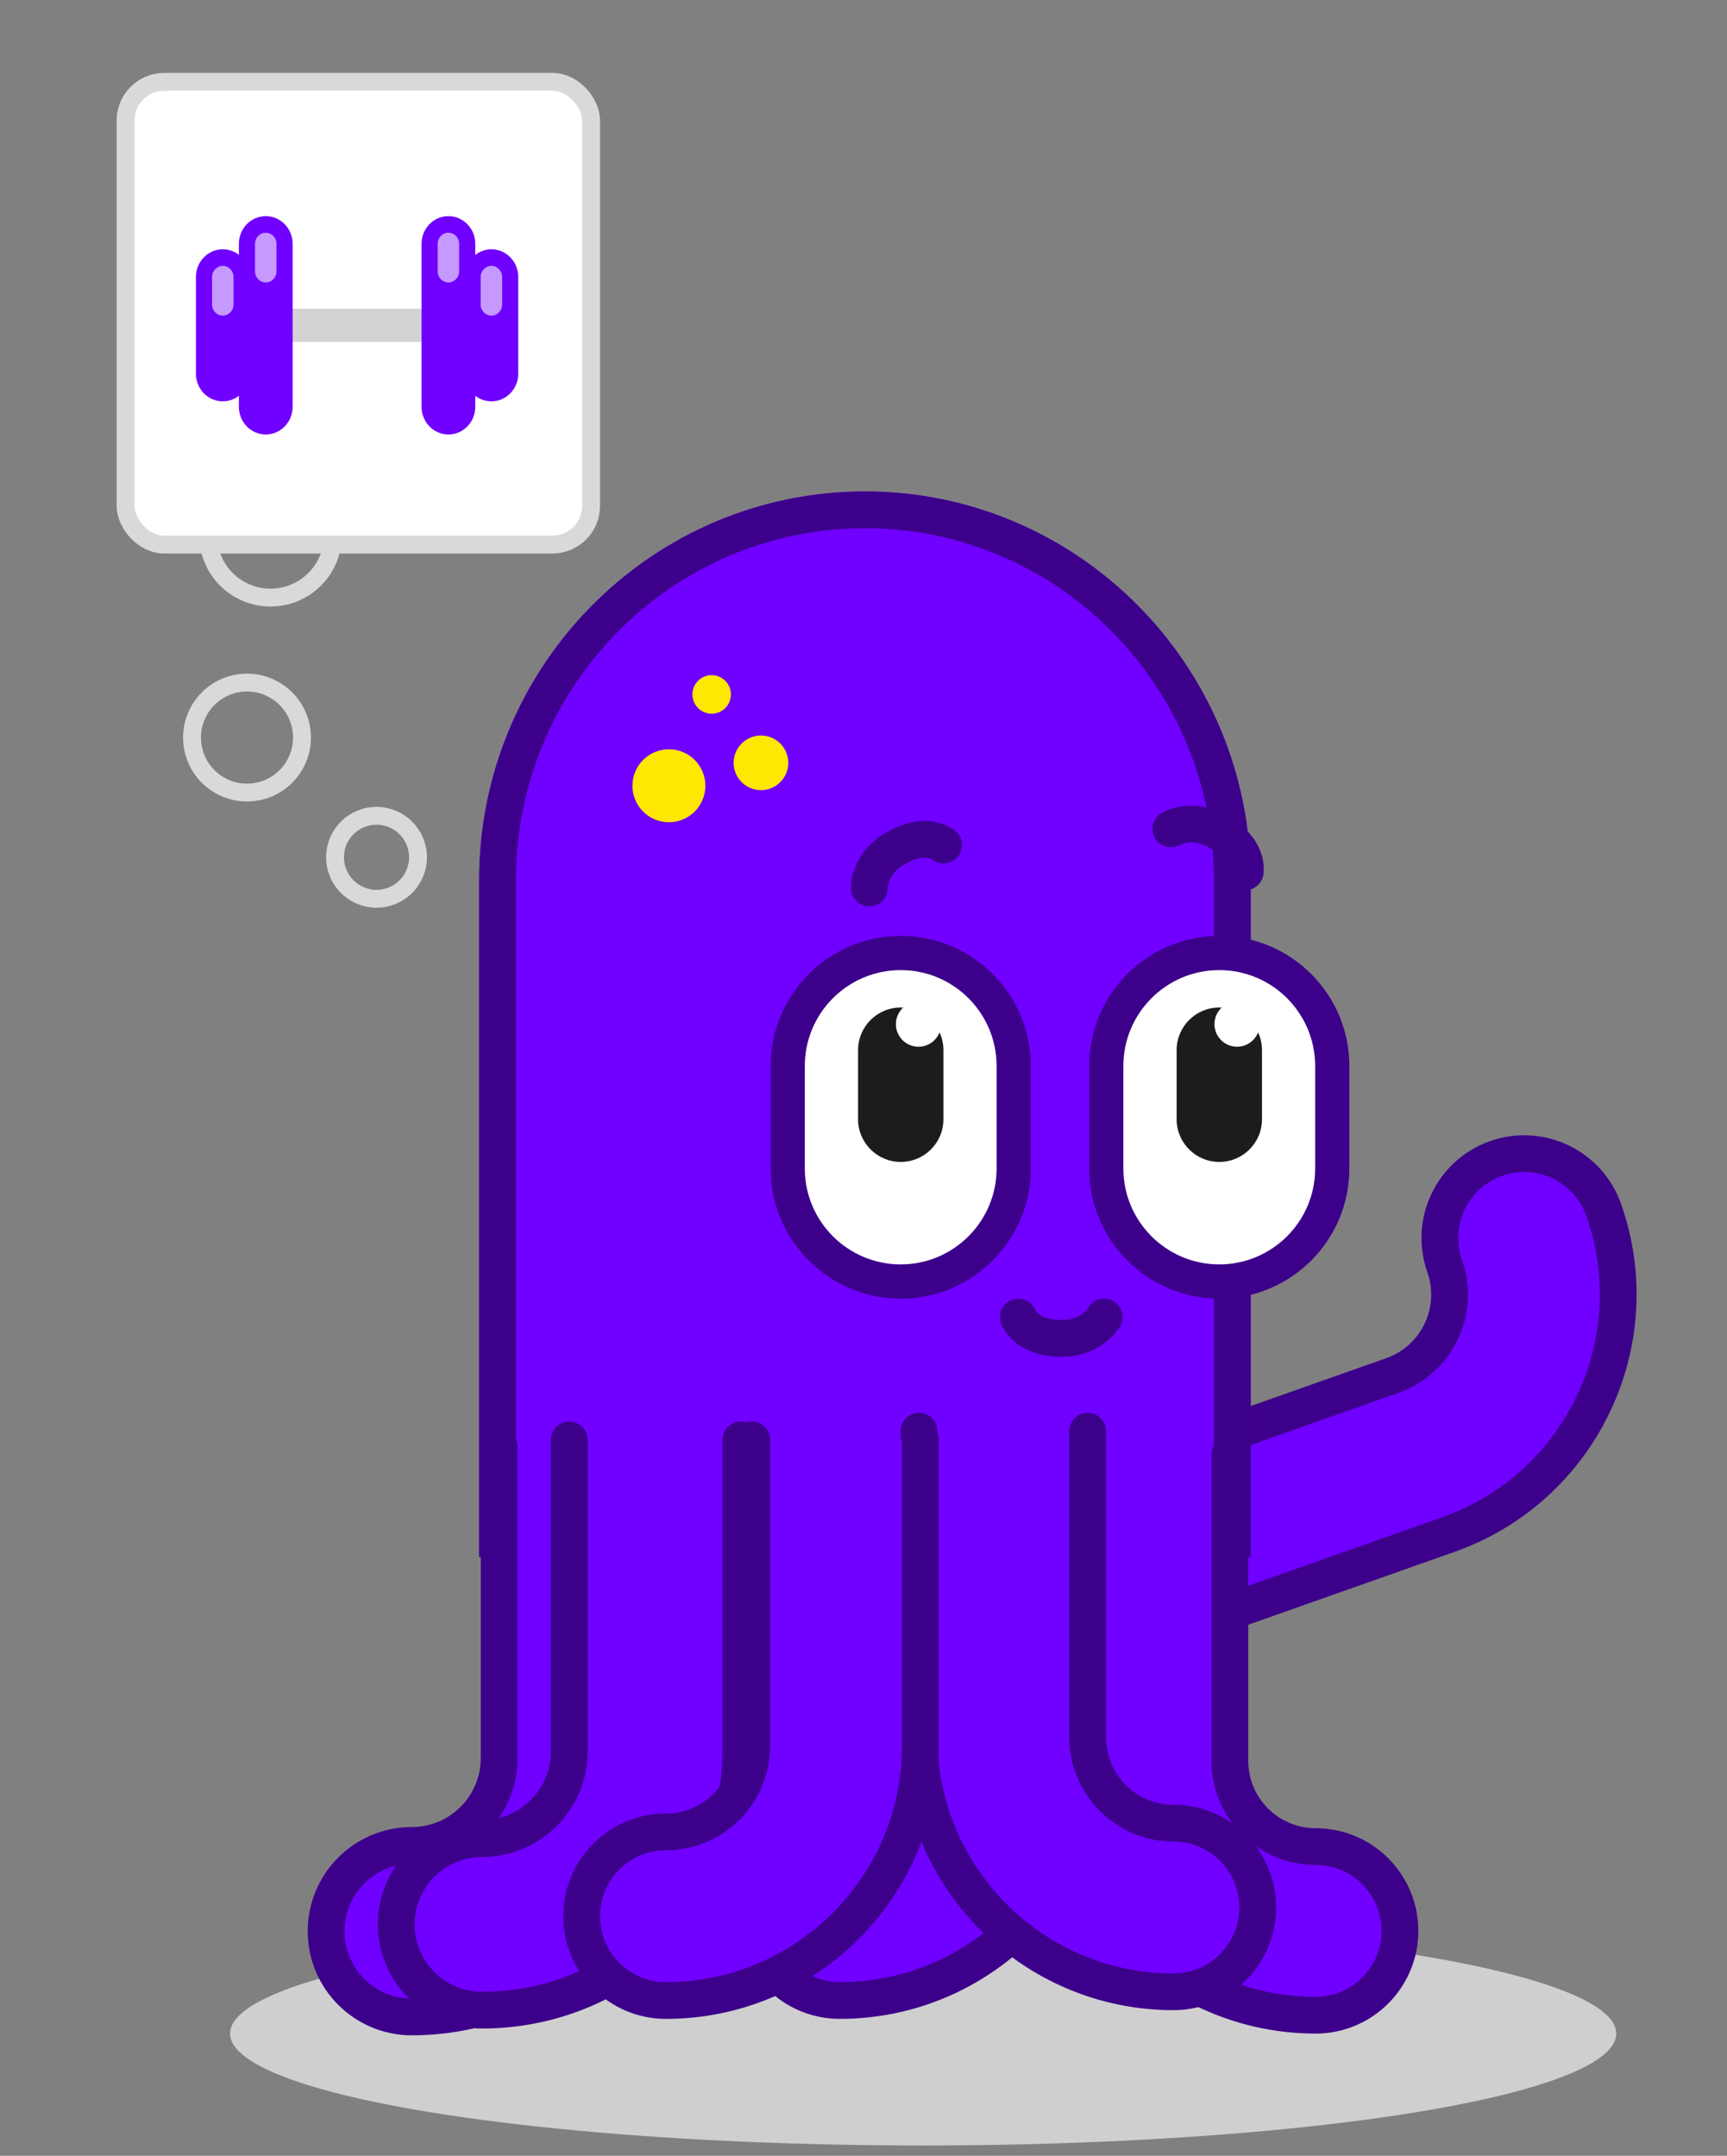 <svg width="145" height="181" viewBox="0 0 145 181" fill="none" xmlns="http://www.w3.org/2000/svg">
<rect x="0" y="0" width="145" height="181" fill="#808080" stroke="none"/>
<ellipse cx="58.191" cy="9.396" rx="58.191" ry="9.396" transform="matrix(-1 0 0 1 135.701 161.343)" fill="#CFCFCF"/>
<path d="M91.867 120.893V146.604C91.867 158.382 82.285 167.963 70.508 167.963C66.598 167.963 63.429 164.795 63.429 160.884C63.429 156.974 66.598 153.806 70.508 153.806C74.479 153.806 77.709 150.576 77.709 146.604V120.893" fill="#7000FF"/>
<path fill-rule="evenodd" clip-rule="evenodd" d="M91.865 119.35C91.014 119.35 90.323 120.04 90.323 120.892V146.604C90.323 157.529 81.433 166.42 70.507 166.42C67.448 166.42 64.971 163.942 64.971 160.884C64.971 157.825 67.448 155.347 70.507 155.347C75.33 155.347 79.25 151.427 79.25 146.604V120.892C79.25 120.04 78.56 119.35 77.708 119.35C76.856 119.35 76.166 120.04 76.166 120.892V146.604C76.166 149.723 73.627 152.263 70.507 152.263C65.745 152.263 61.886 156.122 61.886 160.884C61.886 165.646 65.745 169.505 70.507 169.505C83.136 169.505 93.408 159.233 93.408 146.604V120.892C93.408 120.04 92.717 119.35 91.865 119.35Z" fill="#3C008A"/>
<path d="M97.379 137.399L121.622 128.834C132.727 124.91 138.569 112.685 134.646 101.58C133.343 97.893 129.3 95.961 125.613 97.264C121.926 98.566 119.994 102.609 121.297 106.296C122.62 110.041 120.65 114.162 116.906 115.485L92.663 124.05" fill="#7000FF"/>
<path fill-rule="evenodd" clip-rule="evenodd" d="M91.208 124.565C90.924 123.762 91.346 122.881 92.149 122.597L116.392 114.032C119.333 112.993 120.882 109.753 119.842 106.812C118.256 102.322 120.609 97.397 125.099 95.811C129.589 94.225 134.513 96.578 136.1 101.068C140.307 112.976 134.043 126.083 122.135 130.29L97.892 138.855L96.865 135.946L121.108 127.381C131.41 123.742 136.831 112.397 133.191 102.096C132.172 99.212 129.011 97.701 126.127 98.72C123.243 99.739 121.732 102.9 122.751 105.784C124.358 110.332 121.967 115.334 117.419 116.941L93.176 125.506C92.373 125.79 91.492 125.369 91.208 124.565Z" fill="#3C008A"/>
<path d="M72.621 41.263C90.497 41.263 105.008 55.881 105.008 73.889V130.718H40.231L40.231 73.892C40.231 55.885 54.746 41.263 72.621 41.263Z" fill="#7000FF"/>
<path d="M56.16 69.034C57.852 69.034 59.223 67.663 59.223 65.972C59.223 64.28 57.852 62.909 56.16 62.909C54.469 62.909 53.098 64.28 53.098 65.972C53.098 67.663 54.469 69.034 56.16 69.034Z" fill="#FEE702"/>
<path d="M63.891 66.341C65.157 66.341 66.184 65.314 66.184 64.047C66.184 62.781 65.157 61.754 63.891 61.754C62.624 61.754 61.597 62.781 61.597 64.047C61.597 65.314 62.624 66.341 63.891 66.341Z" fill="#FEE702"/>
<path d="M59.752 59.921C60.645 59.921 61.369 59.197 61.369 58.303C61.369 57.41 60.645 56.686 59.752 56.686C58.858 56.686 58.134 57.41 58.134 58.303C58.134 59.197 58.858 59.921 59.752 59.921Z" fill="#FEE702"/>
<path fill-rule="evenodd" clip-rule="evenodd" d="M101.924 73.889C101.924 57.564 88.772 44.348 72.621 44.348C56.471 44.348 43.315 57.567 43.315 73.892V127.633H101.924V73.889ZM105.008 73.889C105.008 55.881 90.497 41.263 72.621 41.263C54.746 41.263 40.231 55.885 40.231 73.892V130.718H105.008V73.889Z" fill="#3C008A"/>
<path d="M102.374 106.978C97.487 106.978 93.509 103.004 93.509 98.117V89.5C93.509 84.613 97.483 80.635 102.374 80.635C107.265 80.635 111.235 84.609 111.235 89.5V98.117C111.235 103.004 107.261 106.978 102.374 106.978Z" fill="white"/>
<path fill-rule="evenodd" clip-rule="evenodd" d="M102.374 109.035C96.352 109.035 91.452 104.141 91.452 98.118V89.501C91.452 83.479 96.346 78.579 102.374 78.579C108.401 78.579 113.291 83.475 113.291 89.501V98.118C113.291 104.14 108.396 109.035 102.374 109.035ZM93.508 98.118C93.508 103.004 97.487 106.979 102.374 106.979C107.26 106.979 111.235 103.004 111.235 98.118V89.501C111.235 84.61 107.264 80.635 102.374 80.635C97.483 80.635 93.508 84.614 93.508 89.501V98.118Z" fill="#3C008A"/>
<path d="M102.374 81.45C106.813 81.45 110.421 85.062 110.421 89.496V98.113C110.421 102.552 106.809 106.16 102.37 106.16C97.931 106.16 94.319 102.548 94.319 98.113V89.496C94.319 85.058 97.931 81.45 102.37 81.45M102.37 79.821C97.027 79.821 92.69 84.154 92.69 89.496V98.113C92.69 103.46 97.023 107.789 102.37 107.789C107.713 107.789 112.046 103.456 112.046 98.113V89.496C112.046 84.15 107.713 79.821 102.37 79.821Z" fill="#3C008A"/>
<path d="M105.957 88.173C105.957 86.194 104.353 84.59 102.374 84.59C100.394 84.59 98.79 86.194 98.79 88.173V93.972C98.79 95.951 100.394 97.556 102.374 97.556C104.353 97.556 105.957 95.951 105.957 93.972V88.173Z" fill="#1C1C1C"/>
<path d="M105.763 85.987C105.763 84.94 104.911 84.089 103.865 84.089C102.818 84.089 101.967 84.94 101.967 85.987C101.967 87.034 102.818 87.885 103.865 87.885C104.911 87.885 105.763 87.034 105.763 85.987Z" fill="white"/>
<path d="M75.626 106.978C70.739 106.978 66.76 103.004 66.76 98.117V89.5C66.76 84.613 70.735 80.635 75.626 80.635C80.516 80.635 84.487 84.609 84.487 89.5V98.117C84.487 103.004 80.512 106.978 75.626 106.978Z" fill="white"/>
<path fill-rule="evenodd" clip-rule="evenodd" d="M75.628 109.035C69.606 109.035 64.706 104.141 64.706 98.118V89.501C64.706 83.479 69.6 78.579 75.628 78.579C81.656 78.579 86.545 83.475 86.545 89.501V98.118C86.545 104.14 81.65 109.035 75.628 109.035ZM66.762 98.118C66.762 103.004 70.741 106.979 75.628 106.979C80.514 106.979 84.489 103.004 84.489 98.118V89.501C84.489 84.61 80.519 80.635 75.628 80.635C70.737 80.635 66.762 84.614 66.762 89.501V98.118Z" fill="#3C008A"/>
<path d="M75.627 81.45C80.066 81.45 83.674 85.062 83.674 89.496V98.113C83.674 102.552 80.062 106.16 75.623 106.16C71.184 106.16 67.572 102.548 67.572 98.113V89.496C67.572 85.058 71.184 81.45 75.623 81.45M75.623 79.821C70.28 79.821 65.943 84.154 65.943 89.496V98.113C65.943 103.46 70.276 107.789 75.623 107.789C80.966 107.789 85.299 103.456 85.299 98.113V89.496C85.299 84.15 80.966 79.821 75.623 79.821Z" fill="#3C008A"/>
<path d="M79.211 88.173C79.211 86.194 77.607 84.59 75.627 84.59C73.648 84.59 72.044 86.194 72.044 88.173V93.972C72.044 95.951 73.648 97.556 75.627 97.556C77.607 97.556 79.211 95.951 79.211 93.972V88.173Z" fill="#1C1C1C"/>
<path d="M79.015 85.987C79.015 84.94 78.164 84.089 77.118 84.089C76.071 84.089 75.22 84.94 75.22 85.987C75.22 87.034 76.071 87.885 77.118 87.885C78.164 87.885 79.015 87.034 79.015 85.987Z" fill="white"/>
<path fill-rule="evenodd" clip-rule="evenodd" d="M99.082 70.929C98.358 71.35 97.427 71.116 96.99 70.397C96.547 69.67 96.778 68.721 97.505 68.278L98.307 69.595C97.505 68.278 97.506 68.278 97.507 68.277L97.508 68.276L97.511 68.274L97.518 68.27L97.534 68.261C97.546 68.254 97.559 68.246 97.574 68.238C97.605 68.221 97.643 68.2 97.688 68.177C97.779 68.131 97.899 68.075 98.046 68.016C98.34 67.899 98.75 67.77 99.251 67.699C100.275 67.553 101.636 67.658 103.101 68.512M99.082 70.929C99.083 70.928 99.084 70.928 99.086 70.927C99.1 70.92 99.135 70.903 99.187 70.882C99.293 70.84 99.465 70.784 99.685 70.753C100.104 70.693 100.752 70.713 101.548 71.177L101.549 71.178C102.548 71.759 102.849 72.323 102.951 72.606C103.008 72.764 103.02 72.884 103.023 72.945C103.023 72.961 103.023 72.973 103.023 72.98C102.905 73.794 103.45 74.562 104.265 74.716C105.102 74.873 105.908 74.321 106.066 73.484L104.55 73.2C106.066 73.484 106.066 73.483 106.066 73.482L106.066 73.48L106.067 73.475L106.069 73.465L106.073 73.443C106.075 73.427 106.078 73.409 106.081 73.389C106.086 73.349 106.092 73.301 106.097 73.246C106.106 73.135 106.112 72.994 106.105 72.827C106.092 72.494 106.031 72.056 105.854 71.562C105.487 70.543 104.676 69.429 103.102 68.512" fill="#3C008A"/>
<path fill-rule="evenodd" clip-rule="evenodd" d="M74.526 74.552C74.529 75.39 73.861 76.079 73.019 76.099C72.168 76.118 71.462 75.444 71.442 74.592L72.984 74.557C71.442 74.592 71.442 74.592 71.442 74.591L71.442 74.589L71.442 74.585L71.442 74.577L71.441 74.559C71.441 74.546 71.441 74.53 71.442 74.513C71.442 74.478 71.443 74.434 71.446 74.384C71.451 74.282 71.463 74.15 71.486 73.993C71.531 73.68 71.624 73.261 71.813 72.791C72.199 71.832 72.971 70.705 74.442 69.863M74.526 74.552C74.526 74.551 74.526 74.55 74.526 74.548C74.527 74.532 74.53 74.494 74.538 74.438C74.555 74.325 74.592 74.149 74.675 73.942C74.833 73.549 75.174 72.998 75.974 72.541L75.975 72.54C76.978 71.966 77.617 71.987 77.913 72.04C78.078 72.07 78.188 72.119 78.242 72.148C78.257 72.155 78.267 72.161 78.273 72.165C78.919 72.674 79.856 72.587 80.397 71.957C80.951 71.311 80.877 70.337 80.231 69.782L79.226 70.953C80.231 69.782 80.23 69.781 80.229 69.781L80.227 69.779L80.224 69.776L80.216 69.769L80.198 69.755C80.186 69.745 80.172 69.734 80.156 69.721C80.124 69.697 80.085 69.668 80.04 69.636C79.949 69.573 79.829 69.497 79.682 69.419C79.386 69.263 78.977 69.097 78.46 69.004C77.394 68.813 76.024 68.958 74.443 69.863" fill="#3C008A"/>
<path fill-rule="evenodd" clip-rule="evenodd" d="M91.369 109.811C91.785 109.084 92.709 108.821 93.447 109.225C94.194 109.634 94.469 110.571 94.06 111.318L92.707 110.578C94.06 111.318 94.06 111.319 94.059 111.32L94.058 111.321L94.057 111.325L94.053 111.332L94.044 111.348C94.037 111.359 94.029 111.372 94.02 111.388C94.003 111.418 93.98 111.454 93.952 111.497C93.897 111.582 93.821 111.691 93.722 111.816C93.526 112.064 93.237 112.38 92.838 112.693C92.024 113.331 90.792 113.92 89.097 113.914M91.369 109.811C91.368 109.812 91.368 109.813 91.367 109.814C91.358 109.828 91.337 109.86 91.302 109.904C91.231 109.994 91.11 110.128 90.935 110.265C90.602 110.526 90.031 110.833 89.109 110.829L89.108 110.829C87.953 110.825 87.41 110.487 87.18 110.293C87.052 110.185 86.981 110.087 86.948 110.035C86.94 110.022 86.934 110.011 86.931 110.005C86.626 109.242 85.77 108.848 84.987 109.123C84.184 109.406 83.761 110.286 84.044 111.09L85.499 110.578C84.044 111.09 84.044 111.091 84.044 111.092L84.045 111.094L84.047 111.099L84.05 111.108L84.058 111.129C84.064 111.144 84.07 111.161 84.078 111.18C84.093 111.217 84.112 111.261 84.136 111.312C84.183 111.412 84.249 111.537 84.338 111.678C84.516 111.961 84.787 112.31 85.189 112.649C86.016 113.348 87.275 113.907 89.097 113.914" fill="#3C008A"/>
<path d="M89.103 122.127V147.839C89.103 159.616 98.684 169.197 110.461 169.197C114.372 169.197 117.54 166.029 117.54 162.119C117.54 158.208 114.372 155.04 110.461 155.04C106.49 155.04 103.26 151.81 103.26 147.839V122.127" fill="#7000FF"/>
<path fill-rule="evenodd" clip-rule="evenodd" d="M89.103 120.584C89.955 120.584 90.645 121.275 90.645 122.127V147.838C90.645 158.764 99.536 167.655 110.462 167.655C113.52 167.655 115.998 165.177 115.998 162.118C115.998 159.06 113.52 156.582 110.462 156.582C105.638 156.582 101.718 152.662 101.718 147.838V122.127C101.718 121.275 102.409 120.584 103.26 120.584C104.112 120.584 104.803 121.275 104.803 122.127V147.838C104.803 150.958 107.342 153.497 110.462 153.497C115.224 153.497 119.083 157.356 119.083 162.118C119.083 166.88 115.224 170.739 110.462 170.739C97.832 170.739 87.561 160.468 87.561 147.838V122.127C87.561 121.275 88.251 120.584 89.103 120.584Z" fill="#3C008A"/>
<path d="M77.162 120.161V145.873C77.162 157.65 86.743 167.231 98.521 167.231C102.431 167.231 105.6 164.063 105.6 160.152C105.6 156.242 102.431 153.074 98.521 153.074C94.549 153.074 91.32 149.844 91.32 145.873V120.161" fill="#7000FF"/>
<path fill-rule="evenodd" clip-rule="evenodd" d="M77.163 118.618C78.014 118.618 78.705 119.309 78.705 120.16V145.872C78.705 156.798 87.596 165.688 98.521 165.688C101.58 165.688 104.058 163.21 104.058 160.152C104.058 157.093 101.58 154.615 98.521 154.615C93.698 154.615 89.778 150.695 89.778 145.872V120.16C89.778 119.309 90.468 118.618 91.32 118.618C92.172 118.618 92.862 119.309 92.862 120.16V145.872C92.862 148.992 95.402 151.531 98.521 151.531C103.283 151.531 107.142 155.39 107.142 160.152C107.142 164.914 103.283 168.773 98.521 168.773C85.892 168.773 75.62 158.501 75.62 145.872L75.62 120.16C75.62 119.309 76.311 118.618 77.163 118.618Z" fill="#3C008A"/>
<path d="M56.31 121.464V147.619C56.31 159.598 46.563 169.344 34.581 169.344C30.602 169.344 27.38 166.122 27.38 162.143C27.38 158.165 30.602 154.942 34.581 154.942C38.62 154.942 41.908 151.655 41.908 147.619V121.464" fill="#7000FF"/>
<path fill-rule="evenodd" clip-rule="evenodd" d="M41.907 119.921C42.759 119.921 43.45 120.612 43.45 121.463V147.618C43.45 152.506 39.471 156.484 34.58 156.484C31.453 156.484 28.921 159.016 28.921 162.143C28.921 165.269 31.453 167.801 34.58 167.801C45.711 167.801 54.767 158.745 54.767 147.618V121.463H57.852V147.618C57.852 160.449 47.414 170.886 34.58 170.886C29.75 170.886 25.837 166.973 25.837 162.143C25.837 157.312 29.75 153.399 34.58 153.399C37.769 153.399 40.365 150.802 40.365 147.618V121.463C40.365 120.612 41.056 119.921 41.907 119.921Z" fill="#3C008A"/>
<path d="M62.199 120.893V147.047C62.199 159.026 52.452 168.773 40.469 168.773C36.491 168.773 33.268 165.551 33.268 161.572C33.268 157.593 36.491 154.371 40.469 154.371C44.509 154.371 47.797 151.084 47.797 147.047V120.893" fill="#7000FF"/>
<path fill-rule="evenodd" clip-rule="evenodd" d="M47.796 119.35C48.648 119.35 49.338 120.04 49.338 120.892V147.047C49.338 151.935 45.36 155.913 40.469 155.913C37.342 155.913 34.81 158.445 34.81 161.571C34.81 164.698 37.342 167.23 40.469 167.23C51.6 167.23 60.656 158.174 60.656 147.047V120.892C60.656 120.04 61.346 119.35 62.198 119.35C63.05 119.35 63.74 120.04 63.74 120.892V147.047C63.74 159.878 53.303 170.315 40.469 170.315C35.638 170.315 31.725 166.402 31.725 161.571C31.725 156.741 35.638 152.828 40.469 152.828C43.657 152.828 46.254 150.231 46.254 147.047V120.892C46.254 120.04 46.944 119.35 47.796 119.35Z" fill="#3C008A"/>
<path d="M77.274 120.893V146.604C77.274 158.382 67.693 167.963 55.916 167.963C52.005 167.963 48.837 164.795 48.837 160.884C48.837 156.974 52.005 153.806 55.916 153.806C59.887 153.806 63.117 150.576 63.117 146.604V120.893" fill="#7000FF"/>
<path fill-rule="evenodd" clip-rule="evenodd" d="M77.272 119.35C76.421 119.35 75.73 120.04 75.73 120.892V146.604C75.73 157.529 66.84 166.42 55.914 166.42C52.855 166.42 50.377 163.942 50.377 160.884C50.377 157.825 52.855 155.347 55.914 155.347C60.737 155.347 64.657 151.427 64.657 146.604V120.892C64.657 120.04 63.967 119.35 63.115 119.35C62.263 119.35 61.573 120.04 61.573 120.892V146.604C61.573 149.723 59.033 152.263 55.914 152.263C51.152 152.263 47.293 156.122 47.293 160.884C47.293 165.646 51.152 169.505 55.914 169.505C68.543 169.505 78.815 159.233 78.815 146.604V120.892C78.815 120.04 78.124 119.35 77.272 119.35Z" fill="#3C008A"/>
<path d="M27.253 47.553C25.806 50.06 22.6 50.919 20.093 49.471C17.586 48.024 16.727 44.819 18.175 42.312C19.622 39.805 22.828 38.946 25.335 40.393C27.841 41.841 28.701 45.046 27.253 47.553Z" stroke="#D9D9D9" stroke-width="1.5"/>
<rect x="10.542" y="6.87" width="39.086" height="38.853" rx="3.25" fill="white" stroke="#D9D9D9" stroke-width="1.5"/>
<g clip-path="url(#clip0_185_6986)">
<path d="M37.649 28.703L22.092 28.703C21.344 28.703 20.739 28.082 20.739 27.311C20.739 26.541 21.344 25.919 22.092 25.919L37.649 25.919C38.398 25.919 39.002 26.541 39.002 27.311C39.002 28.082 38.398 28.703 37.649 28.703Z" fill="#D3D3D3"/>
<path d="M22.313 36.48C21.068 36.48 20.058 35.441 20.058 34.16L20.058 20.467C20.058 19.186 21.068 18.147 22.313 18.147C23.558 18.147 24.569 19.186 24.569 20.467L24.569 34.16C24.569 35.441 23.558 36.48 22.313 36.48Z" fill="#7000FF"/>
<path d="M18.705 33.696C17.46 33.696 16.45 32.657 16.45 31.376L16.45 23.251C16.45 21.971 17.46 20.931 18.705 20.931C19.95 20.931 20.96 21.971 20.96 23.251L20.96 31.376C20.96 32.657 19.95 33.696 18.705 33.696Z" fill="#7000FF"/>
<path d="M37.649 36.48C36.404 36.48 35.394 35.441 35.394 34.16L35.394 20.467C35.394 19.186 36.404 18.147 37.649 18.147C38.894 18.147 39.904 19.186 39.904 20.467L39.904 34.16C39.904 35.441 38.894 36.48 37.649 36.48Z" fill="#7000FF"/>
<path d="M41.258 33.696C40.013 33.696 39.002 32.657 39.002 31.376L39.002 23.251C39.002 21.971 40.013 20.931 41.258 20.931C42.503 20.931 43.513 21.971 43.513 23.251L43.513 31.376C43.513 32.657 42.503 33.696 41.258 33.696Z" fill="#7000FF"/>
<g opacity="0.6">
<path d="M22.313 23.715C21.817 23.715 21.411 23.298 21.411 22.787L21.411 20.467C21.411 19.957 21.817 19.539 22.313 19.539C22.809 19.539 23.215 19.957 23.215 20.467L23.215 22.787C23.215 23.298 22.809 23.715 22.313 23.715Z" fill="white"/>
</g>
<g opacity="0.6">
<path d="M37.649 23.715C37.153 23.715 36.747 23.298 36.747 22.787L36.747 20.467C36.747 19.957 37.153 19.539 37.649 19.539C38.145 19.539 38.551 19.957 38.551 20.467L38.551 22.787C38.551 23.298 38.145 23.715 37.649 23.715Z" fill="white"/>
</g>
<g opacity="0.6">
<path d="M41.258 26.499C40.761 26.499 40.356 26.082 40.356 25.571L40.356 23.251C40.356 22.741 40.761 22.323 41.258 22.323C41.754 22.323 42.16 22.741 42.16 23.251L42.16 25.571C42.16 26.082 41.754 26.499 41.258 26.499Z" fill="white"/>
</g>
<g opacity="0.6">
<path d="M18.705 26.499C18.209 26.499 17.803 26.082 17.803 25.571L17.803 23.251C17.803 22.741 18.209 22.323 18.705 22.323C19.201 22.323 19.607 22.741 19.607 23.251L19.607 25.571C19.607 26.082 19.201 26.499 18.705 26.499Z" fill="white"/>
</g>
</g>
<path d="M25.355 61.926C25.355 64.476 23.289 66.543 20.739 66.543C18.19 66.543 16.123 64.476 16.123 61.926C16.123 59.377 18.19 57.31 20.739 57.31C23.289 57.31 25.355 59.377 25.355 61.926Z" stroke="#D9D9D9" stroke-width="1.5"/>
<path d="M35.096 71.978C35.096 73.902 33.537 75.461 31.613 75.461C29.689 75.461 28.13 73.902 28.13 71.978C28.13 70.054 29.689 68.495 31.613 68.495C33.537 68.495 35.096 70.054 35.096 71.978Z" stroke="#D9D9D9" stroke-width="1.5"/>
<defs>
<clipPath id="clip0_185_6986">
<rect width="27.063" height="18.333" fill="white" transform="translate(16.45 18.147)"/>
</clipPath>
</defs>
</svg>
